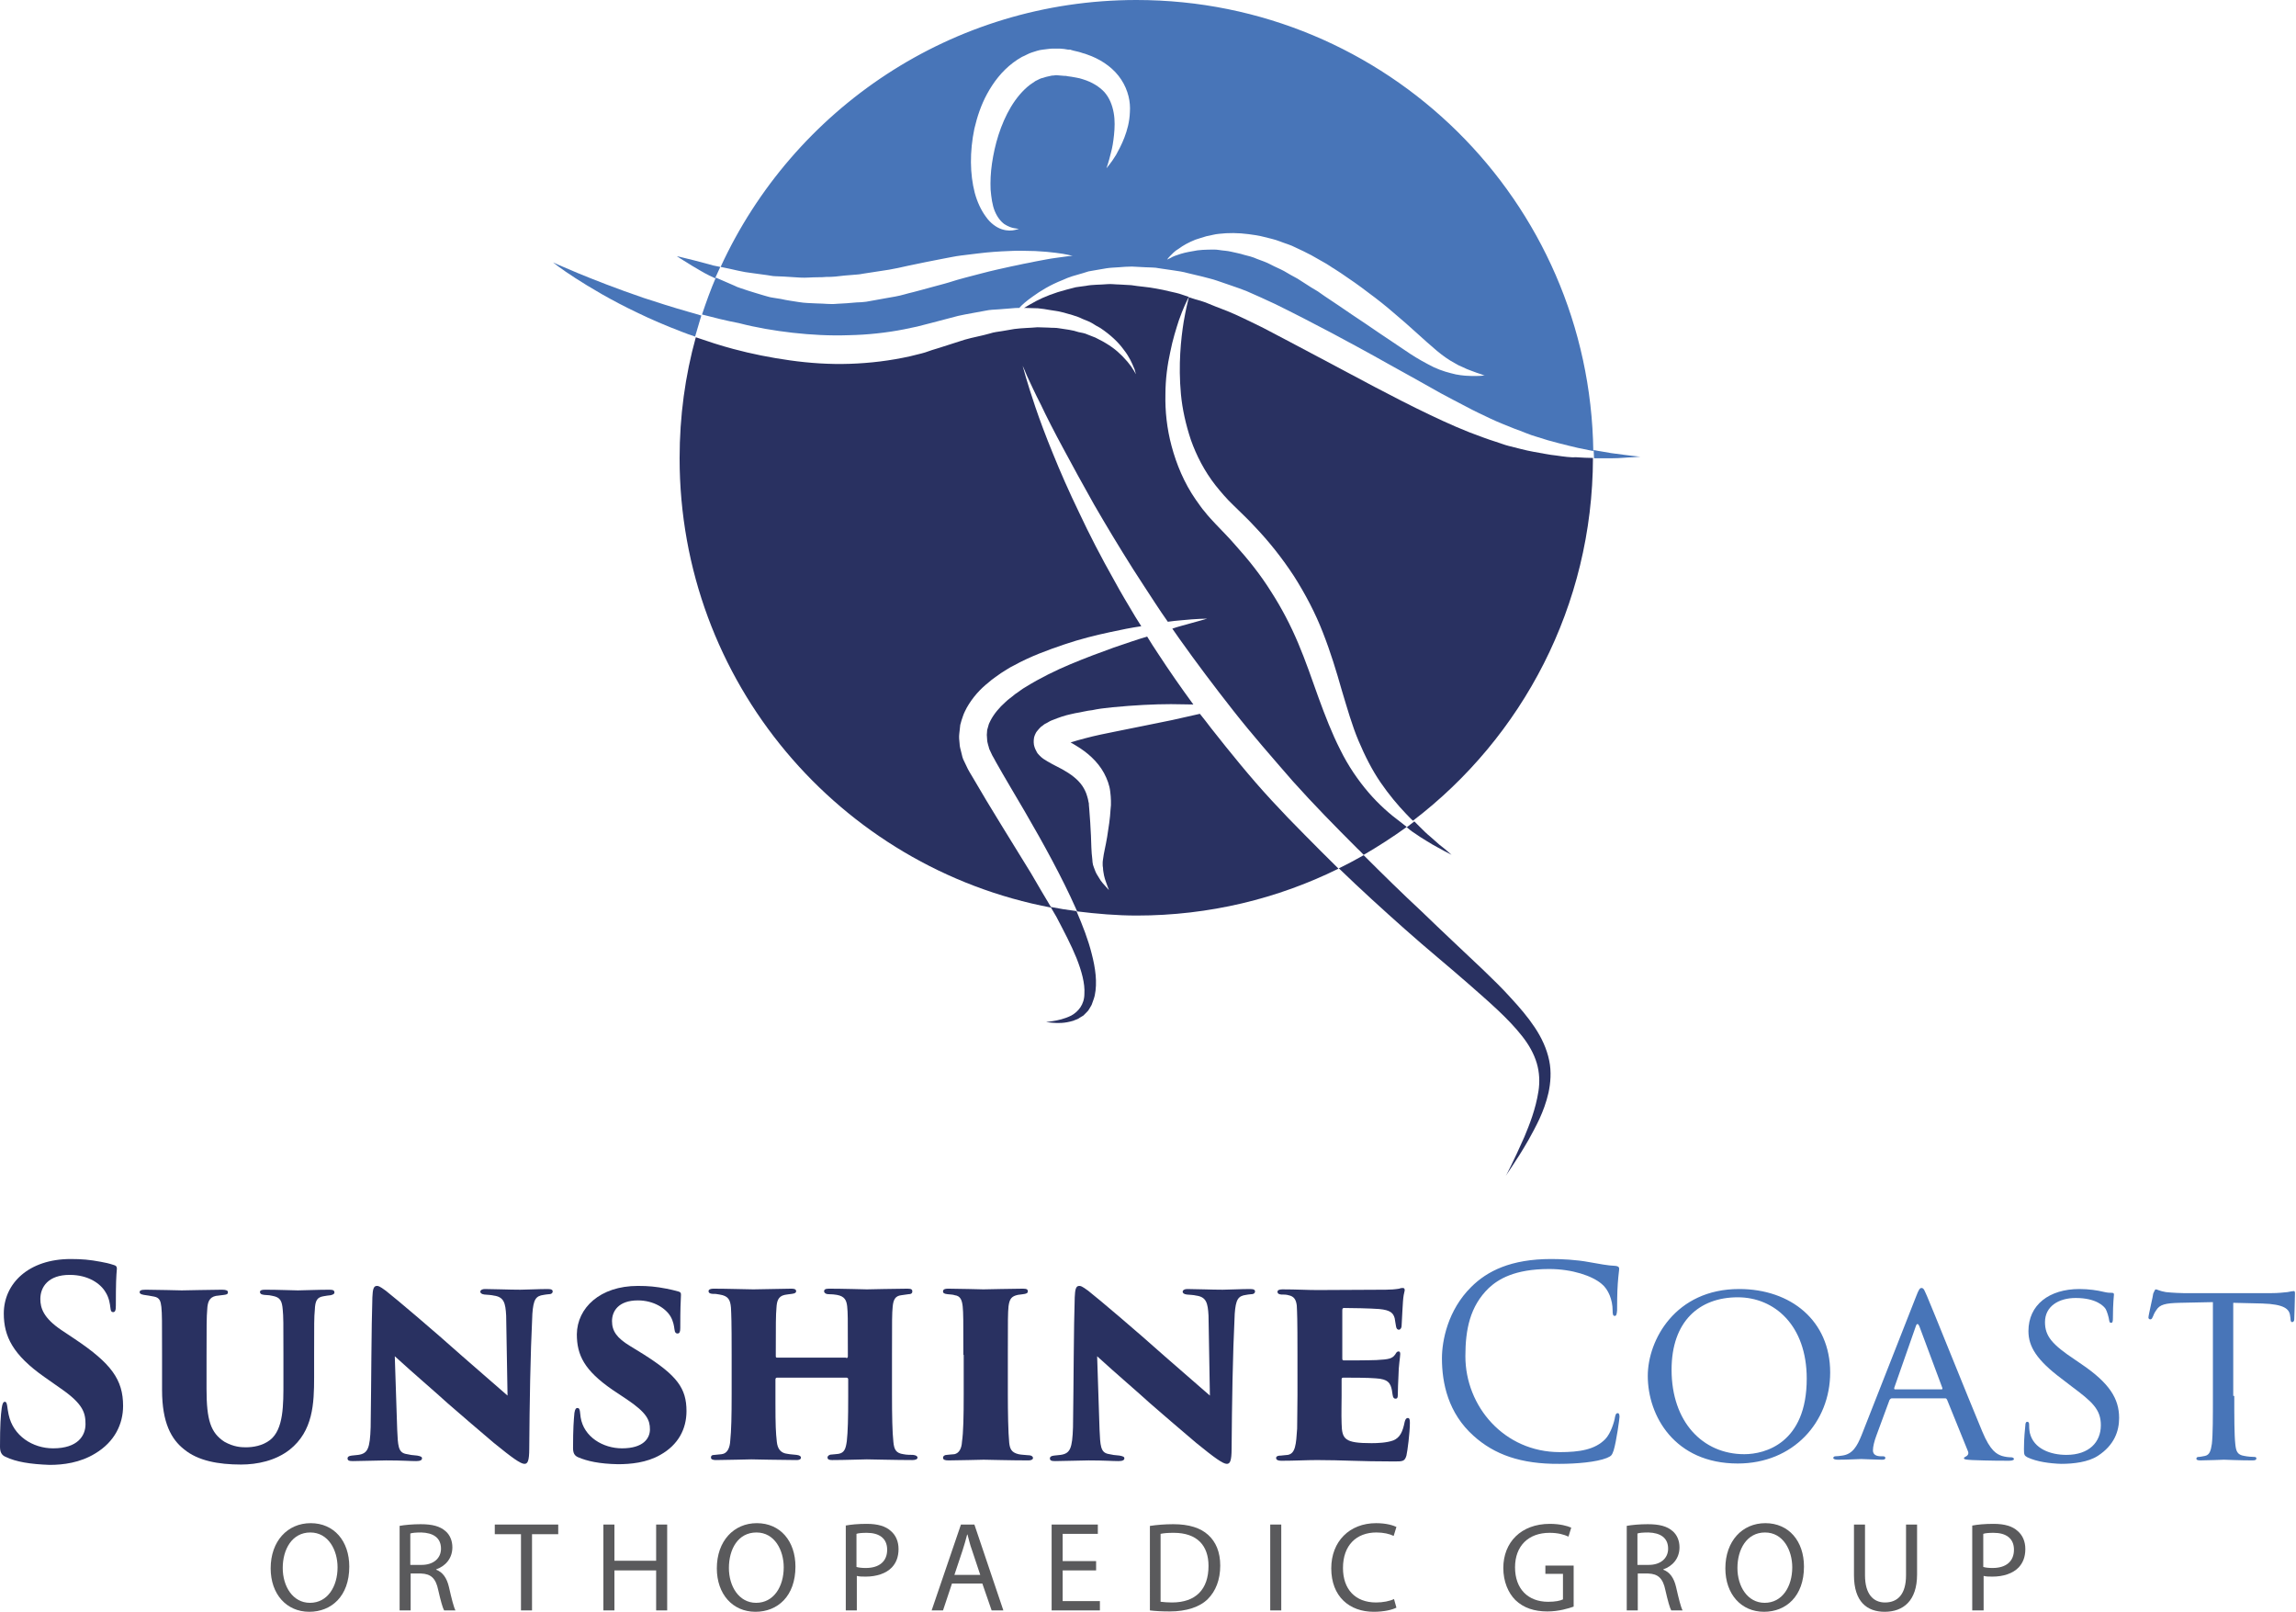 <?xml version="1.0" encoding="utf-8"?>
<!-- Generator: Adobe Illustrator 18.0.0, SVG Export Plug-In . SVG Version: 6.00 Build 0)  -->
<!DOCTYPE svg PUBLIC "-//W3C//DTD SVG 1.1//EN" "http://www.w3.org/Graphics/SVG/1.1/DTD/svg11.dtd">
<svg version="1.1" id="Layer_1" xmlns="http://www.w3.org/2000/svg" xmlns:xlink="http://www.w3.org/1999/xlink" x="0px" y="0px"
	 viewBox="0 0 665.9 467.4" enable-background="new 0 0 665.9 467.4" xml:space="preserve">
<g>
	<defs>
		<rect id="SVGID_1_" width="665.9" height="467.4"/>
	</defs>
	<clipPath id="SVGID_2_">
		<use xlink:href="#SVGID_1_"  overflow="visible"/>
	</clipPath>
	<path clip-path="url(#SVGID_2_)" fill="#293161" d="M1.7,422.5C0.4,422,0,421,0,419.5c0-6.2,0.2-9,0.5-11.2
		c0.2-1.4,0.5-1.8,0.9-1.8c0.5,0,0.6,0.7,0.7,1.3c0.1,0.8,0.2,1.4,0.4,2.4c1.3,6.2,7,9.8,12.9,9.8c7.2,0,9.4-3.7,9.4-7
		c0-3.2-0.6-5.8-7.1-10.3l-4.7-3.3c-9.3-6.5-11.9-11.9-11.9-18.5c0-8.7,7.2-15.8,19.4-15.8c3.3,0,5.5,0.2,8.7,0.8
		c1.2,0.2,2.5,0.5,3.7,0.9c0.8,0.2,1,0.5,1,1.1c-0.2,2.4-0.3,4-0.3,10.7c0,1.4-0.2,1.9-0.8,1.9c-0.4,0-0.7-0.2-0.8-1.4
		c-0.1-0.8-0.3-2.7-1.4-4.4c-1.4-2.4-4.9-5-10.4-5c-6.2,0-8.5,3.5-8.5,7c0,2.6,0.9,5.5,6.1,9l3.9,2.6c10.6,7.1,14,11.8,14,19.4
		c0,5.2-2.4,10.4-8.1,13.8c-4.4,2.7-9.3,3.3-13.2,3.3C8.7,424.6,4.6,423.9,1.7,422.5"/>
	<path clip-path="url(#SVGID_2_)" fill="#293161" d="M59.9,402.8c0,9,1.2,12.7,5.2,15.3c2.7,1.5,4.8,1.6,6.2,1.6c2,0,4.8-0.4,7-2.1
		c4-3.1,3.9-10.3,3.9-16.9v-7.7c0-9.6,0-11.1-0.2-13.2c-0.2-2.5-0.7-3.6-2.9-4c-0.8-0.2-1-0.2-2.5-0.3c-1-0.1-1.2-0.5-1.2-0.8
		c0-0.5,0.4-0.7,1.5-0.7c4,0,8.1,0.2,9.5,0.2c1.2,0,5.7-0.2,9.2-0.2c1.1,0,1.4,0.3,1.4,0.8c0,0.3-0.2,0.6-1.1,0.8
		c-0.7,0.1-1.2,0.1-2.1,0.3c-1.8,0.3-2.4,1.2-2.5,4c-0.2,2.1-0.2,3.6-0.2,13.2v6.3c0,7.6-0.3,15.6-7.1,21c-4.1,3.2-9.4,4.3-14.1,4.3
		c-6.6,0-12.5-1.1-16.5-4.4c-3.7-2.9-6.4-7.7-6.4-17.2v-10c0-10.3,0-11.9-0.2-14.1c-0.2-1.7-0.5-2.7-2.1-3c-0.8-0.2-2.4-0.4-3-0.5
		c-1.1-0.2-1.2-0.5-1.2-0.8c0-0.4,0.3-0.7,1.7-0.7c2.7,0,10.3,0.2,10.5,0.2c0.4,0,9.3-0.2,11.7-0.2c1.3,0,1.7,0.3,1.7,0.7
		c0,0.5-0.2,0.7-1.1,0.8c-0.6,0.1-1.7,0.2-2.4,0.3c-1.9,0.4-2.4,1.8-2.5,3.9c-0.2,2.1-0.2,5.3-0.2,13.4V402.8z"/>
	<path clip-path="url(#SVGID_2_)" fill="#293161" d="M108,376.2c0.1-2.2,0.3-3.3,1.3-3.3c0.4,0,0.7,0,2.6,1.4
		c3.3,2.6,13.8,11.5,22.2,19c7.5,6.6,11.1,9.6,13.1,11.4l-0.4-23.2c-0.2-3.6-0.6-5.4-3.6-5.8c-0.8-0.2-1.7-0.2-2.7-0.3
		c-0.9-0.1-1.2-0.5-1.2-0.8c0-0.5,0.6-0.8,1.3-0.8c2.5,0,7.2,0.2,10.3,0.2c1.7,0,5.2-0.2,8-0.2c1.1,0,1.4,0.3,1.4,0.7
		c0,0.3-0.2,0.8-1.1,0.8c-0.8,0.1-1.1,0.1-1.5,0.2c-2.3,0.3-3,1.3-3.3,5.5c-0.6,12.4-0.8,25.8-0.9,39c0,3.8-0.5,4.5-1.4,4.5
		c-1.1,0-3.5-1.7-8.9-6.1c-4.7-4-10.1-8.6-13.4-11.5c-3.6-3.3-9.5-8.3-15.3-13.6l0.7,21.3c0.2,4.6,0.3,6.5,2.4,7
		c1.3,0.3,2.1,0.4,3.4,0.5c1.1,0.2,1.4,0.4,1.4,0.8c0,0.5-0.5,0.8-1.7,0.8c-1.9,0-3.9-0.2-8.7-0.2c-1.9,0-7.4,0.2-9.7,0.2
		c-1.1,0-1.5-0.2-1.5-0.8c0-0.4,0.3-0.7,1.2-0.8c0.7-0.1,1.1-0.1,1.9-0.2c2.8-0.4,3.4-1.9,3.6-8C107.7,400.3,107.7,385,108,376.2"/>
	<path clip-path="url(#SVGID_2_)" fill="#293161" d="M167.7,422.6c-1.2-0.5-1.5-1.4-1.5-2.7c0-5.7,0.2-8.1,0.4-10.2
		c0.2-1.2,0.5-1.4,0.9-1.4c0.4,0,0.6,0.3,0.7,1c0.1,0.6,0.1,1.1,0.2,1.7c0.9,5.7,6.5,9,12,9c6.2,0,8.1-2.9,8.1-5.5
		c0-2.7-0.9-4.8-6.7-8.7l-4.2-2.8c-8.1-5.6-10.3-10-10.3-16.1c0.1-7.6,6.7-14,17.7-14c3.1,0,5.2,0.2,8.3,0.8
		c1.1,0.2,2.3,0.5,3.4,0.8c0.7,0.2,0.8,0.4,0.8,1c-0.1,2.4-0.2,3.6-0.2,9.6c0,1.1-0.2,1.6-0.8,1.6c-0.4,0-0.8-0.2-0.9-1.3
		c-0.1-0.8-0.3-2.2-1.1-3.6c-1.4-2.4-4.9-4.7-9.5-4.7c-5.7,0-7.5,3.2-7.5,6c0,2.9,1.4,4.9,5.2,7.2l3.9,2.4
		c9.8,6.2,12.5,9.9,12.5,16.5c0,5.2-2.4,9.8-7.6,12.7c-4,2.3-8.7,2.7-12.3,2.7C173.8,424.5,170.3,423.7,167.7,422.6"/>
	<path clip-path="url(#SVGID_2_)" fill="#293161" d="M245.4,393.8c0.2,0,0.5,0,0.5-0.4V392c0-10.3,0-11.1-0.2-13.2
		c-0.2-1.7-0.7-2.9-3-3.3c-0.5-0.1-1.5-0.2-2.4-0.2c-0.9,0-1.3-0.5-1.3-0.8c0-0.5,0.3-0.8,1.4-0.8c4,0,10.6,0.2,11,0.2
		c0.3,0,8.8-0.2,11.8-0.2c1.2,0,1.4,0.3,1.4,0.8c0,0.4-0.2,0.8-1.1,0.8c-1.3,0.2-1.4,0.2-2.1,0.3c-1.7,0.2-2.3,1.2-2.5,3.3
		c-0.2,2.1-0.2,3.6-0.2,13.9v11.5c0,6.4,0.1,11.1,0.4,13.8c0.2,2.3,0.8,3.3,2.9,3.6c0.9,0.2,2.2,0.2,2.8,0.2
		c0.9,0.1,1.3,0.4,1.3,0.8c0,0.5-0.7,0.7-1.5,0.7c-4.6,0-12.2-0.2-13.2-0.2c-1.1,0-6.5,0.2-10,0.2c-1.3,0-1.4-0.4-1.4-0.8
		c0-0.3,0.4-0.8,1.2-0.8c0.8-0.1,1.4-0.1,2-0.2c1.7-0.3,2.1-1.5,2.4-3.7c0.3-2.7,0.4-6.5,0.4-12.9v-5c0-0.3-0.2-0.5-0.5-0.5h-20.1
		c-0.2,0-0.5,0.1-0.5,0.5v7c0,6.3,0.1,8.4,0.4,11.1c0.2,2,1.1,3.3,3.1,3.5c1,0.2,2.1,0.2,2.6,0.3c0.9,0.1,1.3,0.4,1.3,0.8
		c0,0.3-0.2,0.7-1.3,0.7c-3.8,0-12.8-0.2-13.1-0.2c-0.3,0-8.3,0.2-10.3,0.2c-0.8,0-1.4-0.2-1.4-0.7c0-0.5,0.2-0.8,1.1-0.8
		c0.8-0.1,1.1-0.1,2-0.2c1.7-0.2,2.4-1.9,2.5-4c0.3-2.8,0.4-7.1,0.4-13.4v-11.3c0-10.3-0.1-11.6-0.2-13.8c-0.2-2.2-0.7-3.4-3.3-3.8
		c-1-0.2-1.2-0.2-2.1-0.2c-1.1-0.1-1.1-0.6-1.1-0.8c0-0.5,0.7-0.7,1.4-0.7c4,0,10.1,0.2,11.6,0.2c2.8,0,8.1-0.2,11-0.2
		c1.3,0,1.4,0.4,1.4,0.8c0,0.3-0.3,0.6-1.2,0.7c-0.9,0.1-1.5,0.2-2.1,0.3c-2,0.4-2.3,2-2.4,3.7c-0.2,2.1-0.2,4.9-0.2,12.7v1.4
		c0,0.4,0.2,0.4,0.5,0.4H245.4z"/>
	<path clip-path="url(#SVGID_2_)" fill="#293161" d="M279.4,392.9c0-10.3,0-12-0.2-14.1c-0.2-1.7-0.6-3-2.3-3.2
		c-0.5-0.2-1.2-0.2-2.1-0.3c-0.9-0.1-1.3-0.3-1.3-0.8c0-0.4,0.2-0.8,1.5-0.8c2.7,0,10,0.2,10.2,0.2c0.4,0,9-0.2,11.5-0.2
		c1.2,0,1.4,0.3,1.4,0.8c0,0.5-0.5,0.7-1.4,0.8c-0.7,0.1-0.8,0.1-1.5,0.2c-1.8,0.4-2.4,1.1-2.7,3.3c-0.2,2.1-0.2,3.7-0.2,14v11.5
		c0,5,0.1,11.2,0.4,14.1c0.2,1.7,0.6,2.8,2.7,3.3c0.9,0.2,2.1,0.2,2.8,0.3c1.1,0,1.4,0.5,1.4,0.8c0,0.3-0.3,0.7-1.4,0.7
		c-4.7,0-12.5-0.2-12.9-0.2c-0.2,0-8.1,0.2-10.2,0.2c-1.1,0-1.6-0.2-1.6-0.8c0-0.4,0.4-0.8,1.1-0.8c0.6-0.1,1.3-0.1,2.2-0.2
		c1.4-0.3,2.1-1.7,2.2-3.6c0.4-2.7,0.5-7.3,0.5-13.8V392.9z"/>
	<path clip-path="url(#SVGID_2_)" fill="#293161" d="M311.7,376.2c0.1-2.2,0.3-3.3,1.3-3.3c0.4,0,0.7,0,2.6,1.4
		c3.3,2.6,13.8,11.5,22.2,19c7.5,6.6,11.1,9.6,13.1,11.4l-0.4-23.2c-0.2-3.6-0.6-5.4-3.6-5.8c-0.8-0.2-1.7-0.2-2.7-0.3
		c-0.9-0.1-1.2-0.5-1.2-0.8c0-0.5,0.6-0.8,1.3-0.8c2.5,0,7.2,0.2,10.3,0.2c1.7,0,5.2-0.2,8-0.2c1.1,0,1.4,0.3,1.4,0.7
		c0,0.3-0.2,0.8-1.1,0.8c-0.8,0.1-1.1,0.1-1.5,0.2c-2.3,0.3-3,1.3-3.3,5.5c-0.6,12.4-0.8,25.8-0.9,39c0,3.8-0.5,4.5-1.4,4.5
		c-1.1,0-3.5-1.7-8.9-6.1c-4.7-4-10.1-8.6-13.4-11.5c-3.6-3.3-9.5-8.3-15.3-13.6l0.7,21.3c0.2,4.6,0.3,6.5,2.4,7
		c1.3,0.3,2.1,0.4,3.4,0.5c1.1,0.2,1.4,0.4,1.4,0.8c0,0.5-0.5,0.8-1.7,0.8c-1.9,0-4-0.2-8.7-0.2c-1.9,0-7.4,0.2-9.7,0.2
		c-1.1,0-1.5-0.2-1.5-0.8c0-0.4,0.3-0.7,1.2-0.8c0.7-0.1,1.1-0.1,1.9-0.2c2.8-0.4,3.4-1.9,3.6-8C311.4,400.3,311.4,385,311.7,376.2"
		/>
	<path clip-path="url(#SVGID_2_)" fill="#293161" d="M376.3,392.9c0-10.9-0.1-12.2-0.2-14.3c-0.2-1.7-0.8-2.7-2.4-3
		c-0.6-0.2-1.4-0.2-2.1-0.2c-1-0.1-1.1-0.5-1.1-0.8c0-0.4,0.4-0.7,1.4-0.7c4.1,0,7.3,0.2,10.2,0.2c1.2,0,18.7-0.1,19.8-0.1
		c1.3,0,2.7-0.1,3.9-0.3c0.5-0.2,0.8-0.2,1.1-0.2c0.4,0,0.5,0.3,0.5,0.7c-0.2,0.8-0.4,1.7-0.5,3.2c-0.1,1.7-0.2,3-0.4,7.1
		c0,0.5-0.3,1.1-0.8,1.1c-0.4,0-0.7-0.3-0.8-0.9c-0.2-0.9-0.2-1.4-0.4-2.4c-0.4-1.5-1.2-2.4-4.5-2.7c-2.5-0.2-8.1-0.3-10.2-0.3
		c-0.4,0-0.5,0.2-0.5,0.7v13.9c0,0.5,0.1,0.6,0.5,0.6c2.1,0,6.8,0,9.4-0.1c3.7-0.2,4.6-0.4,5.5-1.7c0.3-0.6,0.6-0.8,0.9-0.8
		c0.5,0,0.5,0.5,0.5,0.8c0,0.8-0.5,3.6-0.5,6.1c-0.1,1.4-0.2,4.9-0.2,5.7c0,0.9-0.2,1.1-0.7,1.1c-0.4,0-0.7-0.3-0.8-1.1
		c-0.1-0.4-0.1-0.8-0.2-1.3c-0.4-2.1-1.1-3.3-4.7-3.5c-2.1-0.2-7.3-0.2-9.4-0.2c-0.4,0-0.5,0.2-0.5,0.5v4.8c0,2.2-0.1,5.3,0,8
		c0.1,4.6,0.9,5.7,8.7,5.7c1.7,0,4.4-0.1,6.3-0.8c1.9-0.8,2.7-2.4,3.3-5.4c0.2-0.8,0.5-1.1,0.9-1.1c0.5,0,0.6,0.5,0.6,1.4
		c0,2.9-0.7,8.2-1,9.5c-0.5,1.7-1.1,1.7-3.6,1.7c-10.2,0-15-0.4-22.3-0.4c-3.2,0-6.5,0.2-10.3,0.2c-1.3,0-1.6-0.4-1.6-0.8
		c0-0.3,0.2-0.7,1.4-0.7c0.7-0.1,1.2-0.1,2-0.2c2.2-0.4,2.4-3,2.7-7.6c0-2.5,0.1-6.2,0.1-9.8V392.9z"/>
	<path clip-path="url(#SVGID_2_)" fill="#4875B8" d="M427.4,416.4c-7.4-6.6-9.2-15.3-9.2-22.5c0-5.1,1.7-14,8.5-20.7
		c4.6-4.6,11.5-8.1,23.2-8.1c3,0,7.3,0.2,11,0.9c2.9,0.5,5.3,1,7.7,1.1c0.8,0.1,1,0.4,1,0.8c0,0.6-0.2,1.5-0.4,4.3
		c-0.2,2.5-0.2,6.7-0.2,7.8c-0.1,1.1-0.2,1.6-0.7,1.6c-0.5,0-0.6-0.5-0.6-1.6c0-3-1.2-6.1-3.2-7.7c-2.7-2.3-8.5-4.3-15.2-4.3
		c-10.1,0-14.8,3-17.5,5.5c-5.5,5.3-6.8,12.1-6.8,19.8c0,14.5,11.2,27.8,27.4,27.8c5.7,0,10.2-0.7,13.2-3.8c1.6-1.7,2.6-5,2.8-6.4
		c0.2-0.8,0.3-1.1,0.8-1.1c0.4,0,0.5,0.5,0.5,1.1c0,0.5-0.9,7.1-1.7,9.7c-0.5,1.4-0.6,1.6-2,2.2c-3,1.2-8.8,1.7-13.7,1.7
		C441.1,424.6,433.4,421.8,427.4,416.4"/>
	<path clip-path="url(#SVGID_2_)" fill="#4875B8" d="M504.4,373.8c15,0,26.4,9.2,26.4,24.2c0,14.4-10.7,26.4-26.8,26.4
		c-18.3,0-26.1-13.8-26.1-25.4C477.9,388.6,485.9,373.8,504.4,373.8 M505.9,421.7c6,0,18.1-3.2,18.1-21.9c0-15.5-9.4-23.6-20-23.6
		c-11.2,0-19.2,7-19.2,21C484.8,412.3,493.8,421.7,505.9,421.7"/>
	<path clip-path="url(#SVGID_2_)" fill="#4875B8" d="M555.7,376c0.8-2.1,1.1-2.5,1.6-2.5c0.7,0,0.9,0.9,1.6,2.4
		c1.2,2.7,11.9,29.4,16,39.2c2.4,5.8,4.3,6.6,5.7,7.1c1,0.3,2,0.4,2.7,0.4c0.4,0,0.8,0.2,0.8,0.5c0,0.4-0.8,0.5-1.5,0.5
		c-1,0-5.9,0-10.6-0.2c-1.3-0.1-2.4-0.1-2.4-0.5c0-0.3,0.2-0.3,0.5-0.5c0.4-0.2,1.1-0.7,0.6-1.7l-6-14.8c-0.2-0.3-0.2-0.4-0.6-0.4
		h-15.4c-0.3,0-0.5,0.2-0.7,0.5l-3.8,10.3c-0.6,1.6-1,3.2-1,4.3c0,1.3,1.1,1.7,2.3,1.7h0.6c0.5,0,0.7,0.2,0.7,0.5
		c0,0.4-0.4,0.5-1,0.5c-1.6,0-5.2-0.2-6-0.2c-0.7,0-4,0.2-6.8,0.2c-0.8,0-1.3-0.2-1.3-0.5c0-0.3,0.3-0.5,0.6-0.5
		c0.5,0,1.4-0.1,2-0.2c3-0.4,4.3-2.7,5.6-5.9L555.7,376z M563.1,402.9c0.3,0,0.3-0.2,0.2-0.5l-6.6-17.7c-0.4-1-0.8-1-1.1,0
		l-6.2,17.7c-0.1,0.3,0,0.5,0.2,0.5H563.1z"/>
	<path clip-path="url(#SVGID_2_)" fill="#4875B8" d="M588,422.6c-0.9-0.5-1-0.7-1-2.4c0-3.2,0.3-5.8,0.4-6.8c0-0.7,0.2-1.1,0.5-1.1
		c0.4,0,0.6,0.2,0.6,0.8c0,0.5,0,1.4,0.2,2.4c1.1,4.7,6.1,6.4,10.6,6.4c6.6,0,10-3.7,10-8.6c0-4.6-2.5-6.8-8.4-11.2l-3-2.3
		c-7.2-5.4-9.6-9.3-9.6-13.8c0-7.6,6-12.2,14.8-12.2c2.7,0,5.3,0.4,6.9,0.8c1.3,0.3,1.8,0.3,2.4,0.3c0.5,0,0.7,0.1,0.7,0.5
		c0,0.3-0.3,2.4-0.3,6.8c0,1-0.1,1.4-0.5,1.4c-0.5,0-0.5-0.3-0.6-0.8c-0.1-0.8-0.6-2.5-1-3.2c-0.5-0.8-2.7-3.2-8.7-3.2
		c-4.9,0-8.9,2.4-8.9,7c0,4.1,2.1,6.5,8.7,10.9l1.9,1.3c8.1,5.5,10.9,10,10.9,15.6c0,3.8-1.4,7.9-6.2,11c-2.8,1.8-7,2.3-10.6,2.3
		C594.6,424.4,590.7,423.9,588,422.6"/>
	<path clip-path="url(#SVGID_2_)" fill="#4875B8" d="M648,404.8c0,6.2,0,11.3,0.3,14c0.2,1.9,0.5,3.1,2.6,3.4c0.9,0.2,2.4,0.3,3,0.3
		c0.5,0,0.5,0.3,0.5,0.5c0,0.3-0.3,0.5-1.1,0.5c-3.6,0-7.9-0.2-8.3-0.2c-0.3,0-4.9,0.2-6.9,0.2c-0.8,0-1.1-0.2-1.1-0.5
		c0-0.2,0.2-0.5,0.5-0.5c0.6,0,1.4-0.2,2-0.3c1.4-0.3,1.7-1.6,2-3.5c0.3-2.7,0.3-7.7,0.3-14v-27.1l-9.6,0.2
		c-4.2,0.1-5.8,0.5-6.8,2.1c-0.8,1.1-0.8,1.6-1.1,2.1c-0.2,0.5-0.4,0.6-0.7,0.6c-0.2,0-0.5-0.2-0.5-0.5c0-0.7,1.4-6.5,1.4-7
		c0.2-0.4,0.5-1.2,0.7-1.2c0.5,0,1.1,0.5,3,0.8c1.9,0.2,4.5,0.3,5.2,0.3h25.2c2.2,0,3.7-0.2,4.8-0.3c1-0.2,1.6-0.3,1.9-0.3
		s0.3,0.4,0.3,0.8c0,2-0.2,6.6-0.2,7.4c0,0.5-0.3,0.8-0.6,0.8c-0.3,0-0.5-0.2-0.5-1.1l-0.1-0.7c-0.2-2-1.7-3.4-8.1-3.6l-8.4-0.2
		V404.8z"/>
	<path clip-path="url(#SVGID_2_)" fill="#5A5A5C" d="M101.3,454.3c0,8.6-5.2,13.1-11.6,13.1c-6.6,0-11.2-5.1-11.2-12.6
		c0-7.9,4.9-13.1,11.6-13.1C96.9,441.7,101.3,446.9,101.3,454.3 M82,454.7c0,5.3,2.9,10.1,7.9,10.1c5.1,0,8-4.7,8-10.3
		c0-4.9-2.6-10.1-7.9-10.1C84.7,444.4,82,449.3,82,454.7"/>
	<path clip-path="url(#SVGID_2_)" fill="#5A5A5C" d="M115.8,442.5c1.6-0.3,4-0.5,6.2-0.5c3.4,0,5.6,0.6,7.2,2c1.3,1.1,2,2.8,2,4.7
		c0,3.3-2.1,5.5-4.7,6.4v0.1c1.9,0.7,3.1,2.4,3.7,5c0.8,3.5,1.4,5.9,1.9,6.8h-3.3c-0.4-0.7-1-2.8-1.7-5.9c-0.7-3.4-2.1-4.7-5-4.8h-3
		V467h-3.2V442.5z M119,453.8h3.3c3.4,0,5.6-1.9,5.6-4.7c0-3.2-2.3-4.6-5.7-4.7c-1.6,0-2.7,0.1-3.2,0.3V453.8z"/>
	<polygon clip-path="url(#SVGID_2_)" fill="#5A5A5C" points="151.1,444.9 143.5,444.9 143.5,442.1 161.9,442.1 161.9,444.9 
		154.3,444.9 154.3,467 151.1,467 	"/>
	<polygon clip-path="url(#SVGID_2_)" fill="#5A5A5C" points="178.2,442.1 178.2,452.6 190.3,452.6 190.3,442.1 193.5,442.1 
		193.5,467 190.3,467 190.3,455.4 178.2,455.4 178.2,467 175,467 175,442.1 	"/>
	<path clip-path="url(#SVGID_2_)" fill="#5A5A5C" d="M230.7,454.3c0,8.6-5.2,13.1-11.6,13.1c-6.6,0-11.2-5.1-11.2-12.6
		c0-7.9,4.9-13.1,11.6-13.1C226.3,441.7,230.7,446.9,230.7,454.3 M211.4,454.7c0,5.3,2.9,10.1,7.9,10.1c5.1,0,8-4.7,8-10.3
		c0-4.9-2.6-10.1-7.9-10.1C214,444.4,211.4,449.3,211.4,454.7"/>
	<path clip-path="url(#SVGID_2_)" fill="#5A5A5C" d="M245.2,442.4c1.6-0.3,3.6-0.5,6.2-0.5c3.2,0,5.5,0.7,7,2.1
		c1.4,1.2,2.2,3,2.2,5.2c0,2.3-0.7,4-1.9,5.3c-1.7,1.8-4.5,2.7-7.6,2.7c-1,0-1.8,0-2.6-0.2v10h-3.2V442.4z M248.4,454.4
		c0.7,0.2,1.6,0.3,2.7,0.3c3.9,0,6.2-1.9,6.2-5.3c0-3.3-2.3-4.9-5.9-4.9c-1.4,0-2.5,0.1-3,0.3V454.4z"/>
	<path clip-path="url(#SVGID_2_)" fill="#5A5A5C" d="M276.1,459.2l-2.6,7.8h-3.3l8.5-24.9h3.9L291,467h-3.4l-2.7-7.8H276.1z
		 M284.3,456.7l-2.4-7.2c-0.6-1.6-0.9-3.1-1.3-4.5h-0.1c-0.4,1.5-0.8,3-1.3,4.5l-2.4,7.2H284.3z"/>
	<polygon clip-path="url(#SVGID_2_)" fill="#5A5A5C" points="317.9,455.4 308.2,455.4 308.2,464.3 319,464.3 319,467 305,467 
		305,442.1 318.4,442.1 318.4,444.8 308.2,444.8 308.2,452.7 317.9,452.7 	"/>
	<path clip-path="url(#SVGID_2_)" fill="#5A5A5C" d="M333.5,442.5c2-0.3,4.3-0.5,6.8-0.5c4.6,0,7.9,1.1,10.1,3.1
		c2.2,2,3.5,4.9,3.5,8.9c0,4.1-1.3,7.4-3.6,9.7c-2.3,2.3-6.2,3.6-11,3.6c-2.3,0-4.2-0.1-5.8-0.3V442.5z M336.7,464.5
		c0.8,0.1,2,0.2,3.2,0.2c6.9,0,10.6-3.8,10.6-10.6c0-5.9-3.3-9.6-10.1-9.6c-1.7,0-2.9,0.1-3.8,0.3V464.5z"/>
	<rect x="368.4" y="442.1" clip-path="url(#SVGID_2_)" fill="#5A5A5C" width="3.2" height="24.9"/>
	<path clip-path="url(#SVGID_2_)" fill="#5A5A5C" d="M405,466.2c-1.2,0.6-3.5,1.2-6.6,1.2c-7,0-12.3-4.4-12.3-12.6
		c0-7.8,5.3-13.1,13-13.1c3.1,0,5.1,0.7,5.9,1.1l-0.8,2.6c-1.2-0.6-3-1-5-1c-5.8,0-9.7,3.7-9.7,10.3c0,6.1,3.5,10,9.6,10
		c2,0,4-0.4,5.2-1L405,466.2z"/>
	<path clip-path="url(#SVGID_2_)" fill="#5A5A5C" d="M456.4,465.9c-1.4,0.5-4.3,1.4-7.6,1.4c-3.8,0-6.9-1-9.3-3.3
		c-2.1-2.1-3.5-5.4-3.5-9.3c0-7.4,5.1-12.8,13.5-12.8c2.9,0,5.1,0.6,6.2,1.1l-0.8,2.6c-1.3-0.6-3-1.1-5.5-1.1c-6.1,0-10,3.8-10,10
		c0,6.3,3.8,10,9.6,10c2.1,0,3.5-0.3,4.3-0.7v-7.4h-5.1V454h8.2V465.9z"/>
	<path clip-path="url(#SVGID_2_)" fill="#5A5A5C" d="M471.7,442.5c1.6-0.3,3.9-0.5,6.2-0.5c3.4,0,5.6,0.6,7.2,2c1.3,1.1,2,2.8,2,4.7
		c0,3.3-2.1,5.5-4.7,6.4v0.1c1.9,0.7,3.1,2.4,3.7,5c0.8,3.5,1.4,5.9,1.9,6.8h-3.3c-0.4-0.7-1-2.8-1.7-5.9c-0.7-3.4-2.1-4.7-5-4.8h-3
		V467h-3.2V442.5z M474.9,453.8h3.3c3.4,0,5.6-1.9,5.6-4.7c0-3.2-2.3-4.6-5.7-4.7c-1.6,0-2.7,0.1-3.2,0.3V453.8z"/>
	<path clip-path="url(#SVGID_2_)" fill="#5A5A5C" d="M523.2,454.3c0,8.6-5.2,13.1-11.6,13.1c-6.6,0-11.2-5.1-11.2-12.6
		c0-7.9,4.9-13.1,11.6-13.1C518.8,441.7,523.2,446.9,523.2,454.3 M503.9,454.7c0,5.3,2.9,10.1,7.9,10.1c5.1,0,8-4.7,8-10.3
		c0-4.9-2.6-10.1-7.9-10.1C506.6,444.4,503.9,449.3,503.9,454.7"/>
	<path clip-path="url(#SVGID_2_)" fill="#5A5A5C" d="M540.9,442.1v14.7c0,5.6,2.5,7.9,5.8,7.9c3.7,0,6.1-2.4,6.1-7.9v-14.7h3.2v14.5
		c0,7.6-4,10.8-9.4,10.8c-5.1,0-8.9-2.9-8.9-10.6v-14.7H540.9z"/>
	<path clip-path="url(#SVGID_2_)" fill="#5A5A5C" d="M572,442.4c1.5-0.3,3.6-0.5,6.2-0.5c3.2,0,5.5,0.7,7,2.1c1.4,1.2,2.2,3,2.2,5.2
		c0,2.3-0.7,4-1.9,5.3c-1.7,1.8-4.5,2.7-7.6,2.7c-1,0-1.8,0-2.6-0.2v10H572V442.4z M575.2,454.4c0.7,0.2,1.6,0.3,2.7,0.3
		c3.9,0,6.2-1.9,6.2-5.3c0-3.3-2.3-4.9-5.9-4.9c-1.4,0-2.5,0.1-3,0.3V454.4z"/>
	<path clip-path="url(#SVGID_2_)" fill="#293161" d="M378.3,242l-4.8-4.9l-4.7-5c-6.2-6.7-12-13.9-17.6-21c-1.1-1.4-2.1-2.8-3.2-4.1
		c-2.3,0.5-5,1.1-8,1.8c-4.8,1-10.4,2.1-16.3,3.3c-3,0.6-6,1.2-9,2c-0.8,0.2-1.5,0.4-2.2,0.6c-0.7,0.2-1.4,0.4-2,0.6
		c0.5,0.3,1.1,0.6,1.7,1c3,1.8,6.1,4.4,8,7.9c0.9,1.7,1.6,3.5,1.8,5.4c0.1,0.9,0.2,1.8,0.2,2.6l0,0.6l0,0.2c0,0.2,0,0.1,0,0.2l0,0.3
		l-0.1,1.1c-0.1,1.4-0.2,2.8-0.4,4.1c-0.2,1.4-0.4,2.7-0.6,4c-0.4,2.5-1,4.7-1.2,6.5c-0.1,0.5-0.1,0.9-0.1,1.3c0,0.4,0,0.8,0.1,1.2
		c0,0.8,0.2,1.5,0.3,2.2c0.3,1.4,0.8,2.4,1,3.1c0.3,0.7,0.4,1.1,0.4,1.1s-0.3-0.3-0.8-0.9c-0.5-0.6-1.4-1.4-2.1-2.7
		c-0.4-0.6-0.9-1.4-1.2-2.3c-0.2-0.4-0.3-0.9-0.5-1.4c-0.1-0.5-0.2-1-0.2-1.6c-0.3-2.2-0.3-4.5-0.4-6.9c-0.1-1.2-0.1-2.4-0.2-3.7
		c-0.1-1.3-0.2-2.7-0.3-4.1l-0.1-1.1l0-0.3c0,0,0-0.2,0,0l0-0.1l-0.1-0.4c-0.1-0.6-0.2-1.1-0.4-1.7c-0.3-1.1-0.8-2.1-1.4-3
		c-1.3-1.9-3.3-3.4-5.8-4.8c-1.3-0.7-2.6-1.3-4.3-2.3c-0.4-0.3-0.9-0.5-1.4-0.9c-0.3-0.2-0.6-0.5-0.9-0.8c-0.4-0.4-0.7-0.7-1-1.4
		c-0.3-0.5-0.7-1.5-0.7-2.4c0-0.5,0-0.9,0.1-1.4c0.1-0.4,0.2-0.7,0.4-1.1c0.2-0.4,0.3-0.6,0.5-0.8c0.2-0.2,0.3-0.4,0.5-0.6
		c0.3-0.3,0.6-0.7,1-0.9l0.5-0.4l0.3-0.2l0.2-0.1l0.4-0.2c0.5-0.3,1-0.6,1.6-0.8c1-0.4,1.8-0.7,2.7-1c0.9-0.3,1.7-0.5,2.6-0.7
		c0.9-0.2,1.7-0.4,2.5-0.5c0.8-0.2,1.6-0.3,2.5-0.5c0.8-0.1,1.6-0.2,2.4-0.4c1.6-0.3,3.2-0.4,4.7-0.6c6.2-0.6,12-0.9,16.9-0.9
		c2.4,0,4.5,0.1,6.5,0.1c-3.6-4.9-7-9.8-10.2-14.7c-1.1-1.7-2.2-3.3-3.2-5c-3,0.9-6.2,2-9.7,3.2c-3.9,1.4-8.2,3-12.5,4.8
		c-4.3,1.8-8.8,4-13,6.6c-1.1,0.6-2,1.4-3.1,2.1c-0.9,0.8-2,1.5-2.8,2.3c-1.8,1.6-3.3,3.4-4.3,5.3c-0.2,0.5-0.5,0.9-0.6,1.4
		c-0.1,0.5-0.3,0.9-0.4,1.4c0,0.5-0.1,1-0.1,1.4c0,0.5,0.1,1,0.1,1.5c0,0.5,0.2,1,0.3,1.5c0.2,0.5,0.2,1,0.5,1.5l0.7,1.5
		c0.3,0.5,0.7,1.2,1,1.8c2.7,4.8,5.6,9.6,8.4,14.4c2.8,4.8,5.5,9.6,8,14.3c2.5,4.7,4.8,9.3,6.8,13.8c0.1,0.3,0.3,0.6,0.4,0.9
		c5.7,0.7,11.5,1.2,17.3,1.2c21,0,40.9-4.9,58.5-13.6c-0.1-0.1-0.1-0.1-0.2-0.2C384.7,248.4,381.5,245.3,378.3,242"/>
	<path clip-path="url(#SVGID_2_)" fill="#4875B8" d="M229.9,96.5c5.4,0.6,10.8,0.9,16.3,0.7c5.4-0.1,10.9-0.7,16-1.7
		c1.3-0.3,2.5-0.5,3.8-0.8c1.3-0.3,2.6-0.7,3.9-1c2.7-0.7,5.4-1.4,8-2.1c2.7-0.6,5.4-1,7.9-1.5c1.3-0.3,2.6-0.3,3.9-0.4
		c1.3-0.1,2.6-0.2,3.8-0.3c0.7-0.1,1.4-0.1,2.1-0.1c0.9-1,2.2-2.1,3.9-3.3c2.2-1.6,5.1-3.4,8.7-4.8c0.9-0.4,1.8-0.8,2.8-1.1
		c1-0.3,2-0.6,3.1-0.9c0.5-0.2,1.1-0.3,1.6-0.5c0.5-0.1,1.1-0.2,1.7-0.3c1.1-0.2,2.3-0.4,3.5-0.6c1.2-0.2,2.4-0.2,3.6-0.3
		c1.2-0.1,2.5-0.2,3.8-0.2c1.3,0.1,2.6,0.1,3.9,0.2c1.3,0.1,2.7,0,4,0.3c1.4,0.2,2.7,0.4,4.1,0.6c1.4,0.2,2.8,0.4,4.2,0.8
		c1.4,0.3,2.8,0.7,4.2,1c1.4,0.4,2.9,0.7,4.3,1.2c2.8,1,5.7,1.9,8.5,3c2.8,1.2,5.6,2.5,8.4,3.8c5.5,2.7,10.9,5.5,16.4,8.4
		c5.4,2.9,10.8,5.8,16.1,8.8c5.3,2.9,10.4,5.8,15.4,8.6c2.5,1.3,5,2.7,7.4,3.9c2.4,1.3,4.8,2.4,7.1,3.5c2.3,1.1,4.7,2,6.9,2.9
		c2.3,0.8,4.4,1.8,6.6,2.4c2.1,0.7,4.2,1.3,6.2,1.8c2,0.5,3.9,1,5.7,1.4c1.5,0.3,3,0.6,4.4,0.9C461.1,58.2,402.2,0,329.6,0
		C276.1,0,230,31.7,209,77.4c1.6,0.3,3.3,0.7,5.1,1.1c0.7,0.1,1.3,0.3,2,0.4c0.7,0.1,1.4,0.2,2.1,0.3c1.4,0.2,2.9,0.4,4.4,0.6
		c0.8,0.1,1.5,0.3,2.3,0.3c0.8,0,1.6,0.1,2.4,0.1c1.6,0.1,3.2,0.2,4.8,0.3c1.6,0.1,3.3-0.1,5-0.1c0.8,0,1.7,0,2.6-0.1
		c0.9,0,1.7,0,2.6-0.1c1.7-0.2,3.5-0.4,5.2-0.5c0.9-0.1,1.8-0.1,2.6-0.3l2.6-0.4c1.7-0.3,3.5-0.5,5.2-0.8c1.7-0.3,3.6-0.7,5.3-1.1
		c1.8-0.4,3.5-0.7,5.3-1.1c1.7-0.3,3.4-0.7,5.1-1c1.7-0.3,3.4-0.7,5.1-0.9c1.7-0.2,3.3-0.4,4.9-0.6c3.2-0.4,6.2-0.6,9-0.7
		c2.8-0.2,5.4,0,7.6,0c2.3,0.1,4.3,0.3,5.9,0.5c1.6,0.2,2.9,0.4,3.7,0.6c0.9,0.2,1.3,0.3,1.3,0.3s-0.5,0-1.3,0.1
		c-0.9,0.1-2.1,0.3-3.7,0.5c-1.6,0.2-3.5,0.6-5.7,1c-1.1,0.2-2.2,0.5-3.5,0.7c-1.2,0.3-2.5,0.5-3.8,0.8c-2.7,0.6-5.5,1.2-8.5,2
		c-1.5,0.4-3,0.8-4.6,1.2c-1.6,0.4-3.2,0.9-4.8,1.4c-0.8,0.2-1.6,0.5-2.5,0.7c-0.9,0.2-1.7,0.5-2.6,0.7c-1.7,0.5-3.4,0.9-5.2,1.4
		c-1.8,0.4-3.5,1-5.3,1.3c-1.9,0.3-3.8,0.7-5.6,1l-2.8,0.5c-0.9,0.1-1.9,0.2-2.8,0.2c-1.9,0.2-3.8,0.3-5.7,0.4
		c-1.9,0.2-3.8-0.1-5.6-0.1c-1.8-0.1-3.7-0.1-5.4-0.4c-1.8-0.3-3.5-0.5-5.2-0.9c-0.8-0.1-1.7-0.3-2.5-0.4c-0.8-0.1-1.6-0.4-2.4-0.6
		c-1.6-0.5-3.1-0.9-4.6-1.4c-0.7-0.2-1.4-0.5-2.1-0.7c-0.7-0.2-1.4-0.5-2-0.8c-1.9-0.8-3.7-1.6-5.3-2.3c-1.5,3.5-2.8,7.1-4,10.7
		c3.4,0.9,7,1.8,10.7,2.5C219.3,95,224.6,95.9,229.9,96.5 M339.3,74.3c0.3-0.3,0.6-0.6,1-1c0.4-0.4,0.9-0.8,1.6-1.2
		c1.2-0.9,2.8-1.8,4.8-2.6c1-0.3,2.1-0.7,3.2-1c1.2-0.2,2.4-0.6,3.7-0.7c2.6-0.3,5.5-0.3,8.5,0.1c1.5,0.2,3,0.4,4.5,0.8
		c1.5,0.4,3.1,0.7,4.6,1.3c1.5,0.6,3.1,1,4.6,1.8c1.5,0.7,3,1.4,4.5,2.2c1.5,0.8,2.9,1.7,4.4,2.5l1.1,0.7l0.6,0.4l0.5,0.3l2,1.3
		c2.7,1.8,5.4,3.7,8,5.7c2.6,1.9,5.1,3.9,7.4,5.9c4.7,3.9,8.8,7.9,12.4,10.9c1.8,1.5,3.5,2.7,5.2,3.6c0.8,0.5,1.6,0.9,2.4,1.2
		c0.8,0.4,1.5,0.7,2.1,0.9c1.3,0.5,2.4,0.9,3.1,1.1c0.7,0.3,1.1,0.4,1.1,0.4s-0.4,0-1.2,0.1c-0.8,0-1.9,0.1-3.4,0
		c-0.7,0-1.6-0.1-2.4-0.2c-0.9-0.1-1.8-0.3-2.9-0.6c-2-0.5-4.3-1.3-6.6-2.6c-2.3-1.2-4.6-2.6-6.9-4.2c-2.4-1.6-4.8-3.2-7.3-4.9
		c-2.5-1.7-5.1-3.5-7.7-5.2c-2.6-1.8-5.3-3.6-8-5.4l-2-1.4l-0.5-0.3l-0.5-0.3l-1-0.6c-1.3-0.8-2.6-1.7-3.9-2.5
		c-1.3-0.7-2.6-1.4-3.9-2.2c-1.3-0.7-2.6-1.2-3.9-1.9c-1.3-0.7-2.6-1.1-3.9-1.6c-1.3-0.6-2.6-0.9-3.8-1.2c-1.2-0.4-2.5-0.6-3.7-0.9
		c-1.2-0.3-2.4-0.3-3.5-0.5c-1.1-0.2-2.2-0.1-3.3-0.1c-1,0-2,0.1-3,0.2c-1.8,0.3-3.5,0.6-4.8,1c-1.3,0.4-2.4,0.8-3,1.2
		c-0.7,0.3-1,0.5-1,0.5S338.7,74.9,339.3,74.3 M309.6,22.1l-0.5-0.1l-0.3,0l-0.1,0l-1.2-0.1l-1.2-0.1l-0.8,0.1c-0.3,0-0.5,0-0.8,0.1
		l-0.9,0.2c-0.6,0.1-1.2,0.4-1.8,0.5c-0.6,0.2-1.2,0.6-1.7,0.8c-0.5,0.4-1.1,0.7-1.6,1.1c-2.1,1.6-4,3.9-5.5,6.4
		c-1.5,2.5-2.7,5.3-3.6,8.1c-0.9,2.8-1.5,5.6-1.9,8.3c-0.4,2.7-0.5,5.3-0.4,7.6c0.2,2.3,0.5,4.5,1.2,6.2c0.7,1.7,1.7,3,2.8,3.8
		c1.1,0.7,2.2,1.1,3,1.2c0.8,0.1,1.2,0.2,1.2,0.2s-0.4,0.1-1.2,0.3c-0.8,0.2-2.1,0.3-3.7-0.2c-1.6-0.5-3.4-1.8-4.7-3.7
		c-1.4-1.9-2.5-4.3-3.2-6.9c-1.4-5.4-1.5-11.9-0.1-18.6c0.8-3.4,1.9-6.8,3.7-10.1c1.8-3.3,4.2-6.5,7.5-9c0.8-0.6,1.7-1.2,2.6-1.7
		c1-0.4,1.9-1,2.9-1.3c1-0.3,2-0.7,3.1-0.8l1.6-0.2c0.5-0.1,1.1-0.1,1.7-0.1l1.7,0l1.2,0.1l1.2,0.2l0.3,0l0,0l0.1,0l0.2,0l0.3,0.1
		l0.7,0.2c0.9,0.2,1.8,0.4,2.6,0.7c0.9,0.2,1.7,0.6,2.6,0.9c3.4,1.4,6.6,3.7,8.6,6.8c1,1.5,1.7,3.2,2.1,4.8c0.4,1.6,0.5,3.2,0.4,4.6
		c-0.1,2.9-0.8,5.3-1.6,7.4c-0.8,2.1-1.7,3.7-2.4,5c-0.8,1.3-1.5,2.3-2,2.9c-0.5,0.6-0.8,1-0.8,1s0.6-1.6,1.3-4.5
		c0.4-1.4,0.7-3.2,0.9-5.2c0.2-2,0.3-4.2-0.1-6.4c-0.4-2.2-1.2-4.3-2.7-6c-1.5-1.6-3.6-2.9-6.2-3.7c-0.6-0.2-1.3-0.4-2-0.5
		C311.1,22.3,310.4,22.2,309.6,22.1"/>
	<path clip-path="url(#SVGID_2_)" fill="#293161" d="M396.9,229.8c-3-3.5-5.9-7.7-8.2-12.4c-2.4-4.7-4.4-9.9-6.3-15.1
		c-1.9-5.3-3.7-10.6-5.9-15.8c-2.2-5.2-4.8-10.2-7.9-15c-3-4.8-6.6-9.3-10.3-13.4c-1.8-2.1-3.9-4.2-5.8-6.2c-1-1.1-2.1-2.2-3-3.4
		c-1-1.1-1.8-2.4-2.7-3.6c-3.4-4.9-5.6-10.3-7-15.5c-1.4-5.2-1.9-10.3-1.8-14.9c0-4.6,0.6-8.8,1.4-12.4c0.7-3.6,1.7-6.7,2.5-9.2
		c1.2-3.4,2.3-5.7,2.9-6.8c-0.6-0.2-1.2-0.4-1.8-0.6c-1.3-0.5-2.6-0.7-3.8-1c-1.3-0.3-2.5-0.6-3.8-0.8c-2.5-0.5-4.9-0.6-7.3-1
		c-1.2-0.1-2.3-0.1-3.5-0.2c-1.1,0-2.3-0.2-3.4-0.1c-2.2,0.2-4.3,0.1-6.3,0.5c-1,0.1-2,0.3-2.9,0.4c-0.9,0.2-1.8,0.5-2.7,0.7
		c-3.5,0.9-6.5,2.1-8.8,3.3c-1.3,0.7-2.5,1.4-3.5,2c0.1,0,0.3,0,0.4,0c1.2,0,2.5,0.1,3.6,0.1c1.2,0.1,2.4,0.3,3.5,0.5
		c1.1,0.2,2.3,0.3,3.4,0.6c2.2,0.6,4.3,1.1,6.1,2c0.9,0.4,1.9,0.7,2.7,1.2c0.8,0.5,1.6,1,2.4,1.4c3,2,5.3,4.2,6.8,6.3
		c1.6,2,2.4,3.9,2.9,5.1c0.3,0.6,0.4,1.1,0.5,1.5c0.1,0.3,0.1,0.5,0.1,0.5s-0.3-0.7-1-1.7c-0.3-0.6-0.9-1.2-1.4-1.9
		c-0.3-0.4-0.7-0.7-1-1.1c-0.4-0.4-0.7-0.8-1.2-1.2c-1.7-1.7-4.2-3.3-7.1-4.7c-0.8-0.3-1.5-0.6-2.3-0.9c-0.8-0.4-1.7-0.5-2.6-0.7
		c-1.7-0.6-3.7-0.8-5.6-1.1c-1-0.2-2-0.1-3.1-0.2c-1.1,0-2.1-0.1-3.2-0.1c-2.2,0.2-4.4,0.2-6.7,0.5c-1.2,0.2-2.3,0.4-3.5,0.6
		c-1.2,0.2-2.4,0.3-3.6,0.7c-2.4,0.7-4.9,1.1-7.3,1.8c-2.5,0.8-5,1.6-7.5,2.4c-1.3,0.4-2.7,0.8-4,1.3c-1.3,0.4-2.8,0.7-4.3,1.1
		c-5.8,1.3-11.6,2-17.5,2.2c-5.9,0.2-11.7-0.2-17.4-1c-5.7-0.8-11.2-1.9-16.4-3.3c-3.8-1-7.4-2.2-10.9-3.4
		c-3.1,11.2-4.7,22.9-4.7,35.1c0,64.8,46.4,118.7,107.8,130.3c-1.9-3.2-3.9-6.5-5.9-10c-2.8-4.5-5.6-9.1-8.5-13.8
		c-2.9-4.7-5.8-9.5-8.7-14.5c-0.4-0.6-0.7-1.2-1.1-1.9l-1.1-2.3c-0.4-0.7-0.6-1.6-0.8-2.5c-0.2-0.9-0.5-1.7-0.5-2.6
		c-0.1-0.9-0.2-1.8-0.1-2.7c0.1-0.9,0.2-1.8,0.3-2.7c0.2-0.9,0.5-1.7,0.8-2.6c0.3-0.9,0.7-1.6,1.1-2.4c1.7-3,3.9-5.4,6.3-7.3
		c1.1-1,2.4-1.8,3.6-2.7c1.2-0.7,2.4-1.6,3.7-2.2c4.9-2.7,9.9-4.5,14.6-6.1c4.7-1.6,9.2-2.7,13.4-3.6c3.2-0.7,6.2-1.3,9-1.7
		c-0.6-0.9-1.1-1.8-1.7-2.7c-2.1-3.5-4.2-7-6.1-10.5c-3.9-6.9-7.3-13.5-10.2-19.7c-3-6.2-5.5-11.9-7.6-17.1
		c-2.1-5.1-3.8-9.7-5.1-13.5c-1.3-3.8-2.2-6.8-2.8-8.8c-0.6-2.1-0.9-3.2-0.9-3.2s0.5,1,1.3,3c0.9,1.9,2.2,4.8,4,8.3
		c1.7,3.6,3.9,7.9,6.5,12.7c2.6,4.9,5.6,10.3,8.9,16.2c3.4,5.9,7.2,12.2,11.3,18.7c2.1,3.3,4.3,6.6,6.5,10c1.2,1.8,2.3,3.5,3.6,5.3
		c1.3-0.2,2.5-0.3,3.6-0.4c4.9-0.5,7.8-0.5,7.8-0.5s-2.7,0.8-7.5,2.1c-0.8,0.2-1.7,0.5-2.6,0.8c0.7,1,1.4,2,2.1,3
		c4.9,6.9,10.1,13.8,15.6,20.8c5.5,7,11.4,13.7,17.3,20.5c6,6.7,12.3,13.1,18.6,19.4c0.6,0.6,1.3,1.2,1.9,1.9
		c4.3-2.5,8.5-5.2,12.5-8.1c-0.6-0.5-1.2-0.9-1.8-1.4C403.1,236.1,399.9,233.3,396.9,229.8"/>
	<path clip-path="url(#SVGID_2_)" fill="#293161" d="M451.4,132.1c-2.1-0.2-4.3-0.7-6.7-1.1c-2.3-0.4-4.7-1.1-7.2-1.7
		c-1.2-0.3-2.4-0.8-3.7-1.2c-1.2-0.4-2.5-0.8-3.8-1.3c-5.1-1.8-10.3-4.1-15.5-6.6c-10.5-5-21.2-10.9-32-16.6
		c-5.4-2.9-10.8-5.7-16.1-8.5c-2.6-1.3-5.3-2.6-7.9-3.8c-2.6-1.2-5.3-2.1-7.9-3.2c-1.3-0.6-2.6-0.9-3.9-1.3
		c-0.6-0.2-1.3-0.4-1.9-0.6c-0.3,1.2-0.9,3.6-1.5,7.1c-0.4,2.5-0.8,5.6-1,9.2c-0.2,3.5-0.2,7.5,0.2,11.8c0.4,4.3,1.4,8.8,2.9,13.3
		c1.6,4.5,3.9,9,7.1,13.1c1.6,2,3.3,4,5.2,5.8c2.1,2.1,4.1,3.9,6.2,6.2c4.2,4.4,8,9.2,11.4,14.4c3.3,5.2,6.2,10.7,8.4,16.4
		c2.2,5.6,3.9,11.2,5.4,16.5c1.6,5.3,3,10.3,4.9,14.8c1.9,4.5,4,8.6,6.4,12.1c2.4,3.5,5,6.6,7.4,9.1c0.7,0.7,1.3,1.4,2,2
		c31.7-24.2,52.1-62.3,52.2-105.2c-1.5,0-3.1-0.1-4.8-0.2C455.5,132.7,453.5,132.4,451.4,132.1"/>
	<path clip-path="url(#SVGID_2_)" fill="#293161" d="M407.4,269.4c6.4,5.7,12.8,10.9,18.6,16c5.8,5.1,11.4,9.9,15.4,15
		c2,2.5,3.5,5.2,4.3,7.9c0.8,2.7,0.9,5.5,0.5,8.1c-0.8,5.2-2.6,9.7-4.1,13.3c-1.6,3.6-2.9,6.4-3.9,8.4c-0.9,1.9-1.5,2.9-1.5,2.9
		s0.6-0.9,1.8-2.7c1.2-1.8,2.9-4.4,4.9-7.9c1.9-3.5,4.4-7.8,5.7-13.5c0.6-2.8,0.9-6.1,0.2-9.4c-0.7-3.4-2.2-6.6-4.2-9.6
		c-2-3-4.4-5.8-6.9-8.5c-2.5-2.8-5.3-5.5-8.1-8.2c-5.7-5.4-11.7-11-17.8-16.9c-5.6-5.2-11.2-10.7-16.8-16.3
		c-2.3,1.3-4.7,2.6-7.2,3.8C394.6,257.9,401.1,263.8,407.4,269.4"/>
	<path clip-path="url(#SVGID_2_)" fill="#293161" d="M306.4,265.9c2.2,4.2,4.3,8.2,5.8,11.9c1.5,3.8,2.5,7.4,2.3,10.4
		c0,3.1-1.8,5.2-3.8,6.3c-2,1-4,1.4-5.3,1.6c-1.3,0.2-2,0.3-2,0.3s0.7,0.1,2,0.2c1.3,0.1,3.3,0.2,5.9-0.6c0.6-0.3,1.3-0.4,1.9-0.9
		c0.3-0.2,0.7-0.4,1-0.6c0.3-0.3,0.6-0.6,0.9-0.9c0.7-0.6,1-1.4,1.5-2.2c0.3-0.9,0.7-1.8,0.9-2.7c0.8-3.8,0.2-8-0.9-12.2
		c-1-4-2.6-8.1-4.4-12.3c-2.5-0.3-5-0.7-7.5-1.2C305.3,264,305.9,265,306.4,265.9"/>
	<path clip-path="url(#SVGID_2_)" fill="#4875B8" d="M199.6,90.4c-4.6-1.3-8.9-2.7-12.9-4c-7.9-2.7-14.5-5.3-19.1-7.2
		c-4.6-1.9-7.2-3.1-7.2-3.1s2.2,1.8,6.4,4.5c4.2,2.7,10.3,6.4,18.1,10.1c3.9,1.9,8.1,3.7,12.8,5.5c1.3,0.5,2.6,1,3.9,1.4
		c0.6-2.1,1.2-4.1,1.8-6.1C202.2,91.1,200.9,90.8,199.6,90.4"/>
	<path clip-path="url(#SVGID_2_)" fill="#293161" d="M410.1,241.5c1.3,0.9,2.5,1.7,3.7,2.4c2.2,1.4,4.1,2.3,5.3,3
		c1.2,0.6,1.9,1,1.9,1s-0.6-0.5-1.6-1.4c-0.5-0.4-1.2-1-2-1.6c-0.8-0.7-1.6-1.4-2.6-2.3c-1-0.8-2-1.8-3.1-2.9c-0.5-0.5-1-1-1.5-1.5
		c-0.7,0.6-1.5,1.1-2.2,1.7C408.6,240.4,409.3,241,410.1,241.5"/>
	<path clip-path="url(#SVGID_2_)" fill="#4875B8" d="M473.5,132.2c-1.4-0.2-3.5-0.4-6.2-0.8c-1.5-0.3-3.2-0.5-5.1-0.9
		c0,0.7,0.1,1.4,0.1,2.1c0,0.1,0,0.2,0,0.3c1.8,0,3.5,0,5,0c2.7,0,4.8-0.3,6.3-0.3c1.4-0.1,2.2-0.2,2.2-0.2S474.9,132.4,473.5,132.2
		"/>
	<path clip-path="url(#SVGID_2_)" fill="#4875B8" d="M206.9,77c-2.2-0.6-4-1.1-5.6-1.5c-3.1-0.8-5-1.2-5-1.2s1.5,1,4.3,2.7
		c1.4,0.8,3.1,1.9,5.1,2.9c0.6,0.3,1.1,0.5,1.7,0.8c0.5-1.1,1-2.2,1.5-3.3C208.3,77.3,207.5,77.1,206.9,77"/>
</g>
</svg>
